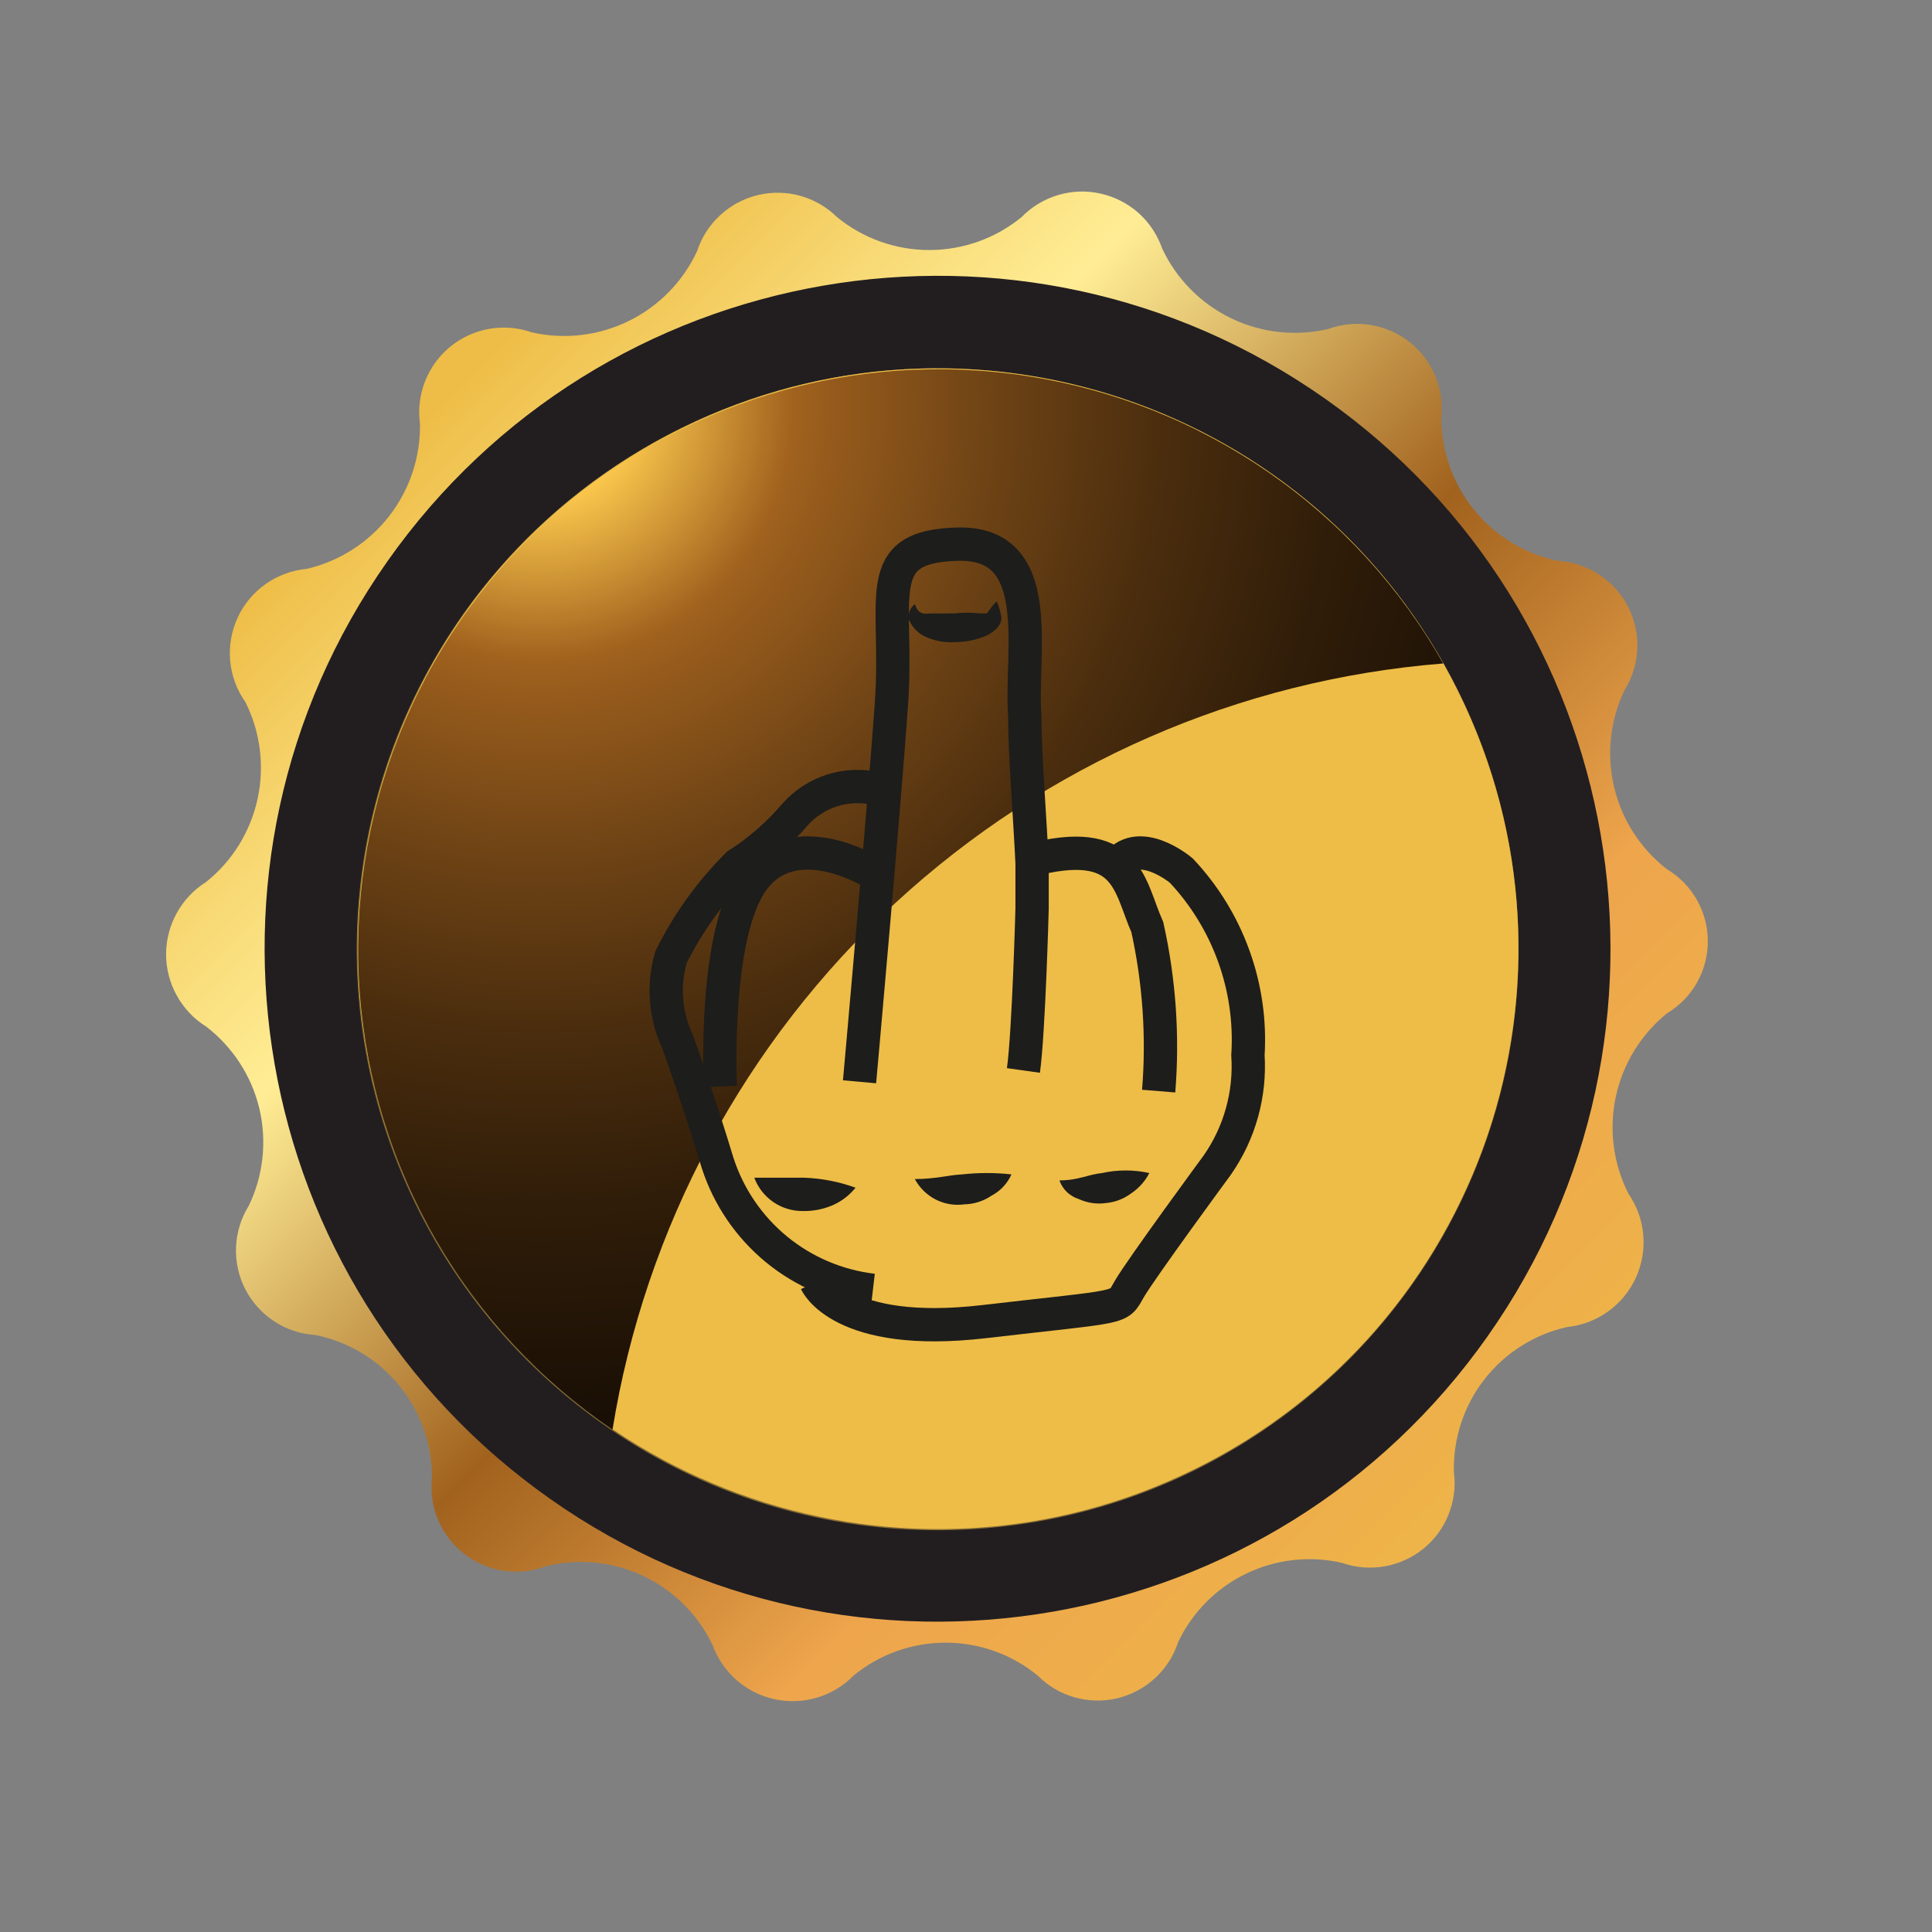 <svg width="29" height="29" viewBox="0 0 29 29" fill="none" xmlns="http://www.w3.org/2000/svg">
<rect x="0" y="0" width="29" height="29" fill="#808080" stroke="none"/>
<path d="M17.684 24.649C17.617 24.856 17.497 25.043 17.337 25.19C17.177 25.337 16.982 25.441 16.77 25.492C16.558 25.542 16.337 25.537 16.127 25.477C15.918 25.417 15.727 25.304 15.574 25.149C15.185 24.831 14.697 24.657 14.194 24.657C13.691 24.657 13.204 24.831 12.814 25.149C12.663 25.305 12.474 25.419 12.267 25.481C12.059 25.543 11.839 25.552 11.627 25.506C11.415 25.46 11.218 25.361 11.055 25.218C10.892 25.075 10.768 24.893 10.694 24.689C10.477 24.235 10.109 23.87 9.654 23.655C9.199 23.44 8.683 23.389 8.194 23.509C7.991 23.586 7.771 23.609 7.556 23.577C7.341 23.544 7.138 23.457 6.967 23.323C6.795 23.19 6.661 23.015 6.576 22.814C6.492 22.614 6.46 22.395 6.484 22.179C6.485 21.675 6.311 21.187 5.992 20.797C5.673 20.406 5.228 20.139 4.734 20.039C4.515 20.026 4.302 19.956 4.118 19.835C3.934 19.715 3.784 19.549 3.683 19.354C3.582 19.158 3.534 18.939 3.543 18.72C3.552 18.5 3.618 18.286 3.734 18.099C3.953 17.646 4.009 17.131 3.893 16.64C3.776 16.151 3.494 15.716 3.094 15.409C2.91 15.294 2.759 15.134 2.654 14.944C2.549 14.755 2.493 14.541 2.493 14.324C2.493 14.107 2.549 13.894 2.654 13.704C2.759 13.514 2.91 13.354 3.094 13.239C3.486 12.925 3.759 12.485 3.866 11.993C3.974 11.502 3.909 10.989 3.684 10.539C3.555 10.357 3.476 10.144 3.455 9.922C3.435 9.7 3.473 9.476 3.566 9.273C3.659 9.07 3.804 8.896 3.987 8.767C4.169 8.638 4.382 8.56 4.604 8.539C5.094 8.425 5.53 8.146 5.839 7.75C6.149 7.353 6.313 6.862 6.304 6.359C6.275 6.144 6.301 5.924 6.381 5.722C6.461 5.519 6.591 5.341 6.76 5.203C6.929 5.065 7.13 4.974 7.344 4.936C7.559 4.899 7.779 4.917 7.984 4.989C8.475 5.1 8.989 5.039 9.44 4.817C9.891 4.595 10.253 4.225 10.464 3.769C10.531 3.563 10.65 3.378 10.809 3.231C10.968 3.084 11.162 2.98 11.372 2.929C11.582 2.878 11.803 2.881 12.011 2.939C12.22 2.997 12.41 3.107 12.564 3.259C12.955 3.579 13.445 3.753 13.949 3.753C14.454 3.753 14.943 3.579 15.334 3.259C15.485 3.104 15.674 2.99 15.881 2.928C16.089 2.866 16.309 2.858 16.52 2.906C16.732 2.953 16.928 3.053 17.09 3.197C17.251 3.341 17.373 3.525 17.444 3.729C17.658 4.186 18.022 4.555 18.475 4.775C18.928 4.995 19.444 5.053 19.934 4.939C20.137 4.865 20.356 4.843 20.569 4.877C20.783 4.911 20.984 4.998 21.154 5.131C21.325 5.264 21.458 5.439 21.542 5.638C21.626 5.837 21.658 6.054 21.634 6.269C21.635 6.774 21.809 7.263 22.128 7.655C22.447 8.046 22.89 8.316 23.384 8.419C23.604 8.433 23.816 8.503 24.001 8.623C24.185 8.743 24.335 8.909 24.436 9.105C24.537 9.301 24.585 9.519 24.576 9.739C24.567 9.959 24.501 10.173 24.384 10.359C24.167 10.813 24.112 11.328 24.229 11.817C24.345 12.307 24.626 12.742 25.024 13.049C25.211 13.161 25.365 13.32 25.472 13.509C25.579 13.698 25.635 13.912 25.635 14.129C25.635 14.347 25.579 14.56 25.472 14.75C25.365 14.939 25.211 15.097 25.024 15.209C24.631 15.526 24.36 15.968 24.254 16.462C24.148 16.955 24.216 17.47 24.444 17.919C24.57 18.102 24.647 18.314 24.666 18.536C24.685 18.757 24.646 18.98 24.554 19.181C24.461 19.383 24.317 19.557 24.137 19.686C23.956 19.816 23.745 19.896 23.524 19.919C23.032 20.028 22.593 20.306 22.282 20.704C21.972 21.101 21.81 21.595 21.824 22.099C21.852 22.314 21.824 22.532 21.743 22.734C21.663 22.935 21.532 23.112 21.364 23.248C21.195 23.384 20.995 23.475 20.782 23.512C20.568 23.549 20.349 23.531 20.144 23.459C19.66 23.348 19.152 23.405 18.705 23.621C18.257 23.837 17.897 24.2 17.684 24.649Z" fill="url(#paint0_linear)"/>
<path d="M22.331 20.056C25.543 15.495 24.449 9.194 19.888 5.983C15.327 2.771 9.026 3.865 5.815 8.426C2.603 12.987 3.697 19.288 8.258 22.499C12.819 25.711 19.12 24.617 22.331 20.056Z" fill="#221E20"/>
<path d="M17.934 22.051C22.248 19.923 24.02 14.701 21.892 10.387C19.764 6.073 14.541 4.301 10.227 6.429C5.913 8.558 4.141 13.78 6.27 18.094C8.398 22.408 13.62 24.18 17.934 22.051Z" fill="url(#paint1_linear)"/>
<path style="mix-blend-mode:screen" opacity="0.5" d="M14.084 5.659C15.781 5.661 17.439 6.166 18.848 7.11C20.258 8.054 21.356 9.395 22.004 10.963C22.652 12.531 22.82 14.256 22.488 15.919C22.156 17.583 21.338 19.111 20.138 20.31C18.938 21.509 17.409 22.325 15.745 22.655C14.081 22.985 12.356 22.815 10.789 22.165C9.221 21.515 7.882 20.416 6.94 19.005C5.997 17.594 5.494 15.936 5.494 14.239C5.497 11.963 6.403 9.78 8.014 8.172C9.624 6.563 11.808 5.659 14.084 5.659V5.659ZM14.084 5.529C12.359 5.527 10.672 6.037 9.236 6.995C7.801 7.952 6.681 9.314 6.02 10.908C5.359 12.502 5.185 14.256 5.521 15.948C5.858 17.64 6.688 19.195 7.908 20.415C9.129 21.635 10.683 22.466 12.376 22.802C14.068 23.138 15.822 22.965 17.416 22.304C19.01 21.642 20.372 20.523 21.329 19.088C22.286 17.652 22.796 15.965 22.794 14.239C22.794 11.929 21.877 9.714 20.243 8.08C18.61 6.447 16.394 5.529 14.084 5.529Z" fill="url(#paint2_linear)"/>
<path style="mix-blend-mode:screen" d="M21.664 9.959C21.017 8.818 20.121 7.837 19.042 7.09C17.963 6.343 16.729 5.85 15.432 5.647C14.136 5.445 12.81 5.537 11.555 5.919C10.299 6.3 9.146 6.96 8.181 7.85C7.216 8.739 6.465 9.836 5.984 11.056C5.502 12.277 5.303 13.591 5.4 14.899C5.497 16.208 5.889 17.478 6.546 18.614C7.203 19.75 8.109 20.722 9.194 21.459C9.684 18.423 11.18 15.639 13.441 13.553C15.702 11.468 18.598 10.202 21.664 9.959V9.959Z" fill="url(#paint3_radial)"/>
<path d="M12.902 16.238C12.902 16.238 13.272 12.128 13.382 10.548C13.492 8.968 13.042 8.198 14.382 8.168C15.722 8.138 15.312 9.798 15.382 10.738C15.382 11.328 15.462 12.298 15.492 12.958C15.492 13.358 15.492 13.638 15.492 13.638C15.492 13.638 15.442 15.498 15.362 16.068" stroke="#1D1D1B" stroke-width="0.5" stroke-miterlimit="10"/>
<path d="M17.392 16.378C17.459 15.555 17.401 14.725 17.222 13.918C16.942 13.288 16.942 12.518 15.442 12.918" stroke="#1D1D1B" stroke-width="0.5" stroke-miterlimit="10"/>
<path d="M10.812 16.308C10.812 16.308 10.702 14.008 11.312 13.198C11.922 12.388 13.062 13.078 13.062 13.078" stroke="#1D1D1B" stroke-width="0.5" stroke-miterlimit="10"/>
<path d="M13.152 11.838C12.933 11.787 12.703 11.797 12.489 11.865C12.274 11.934 12.082 12.059 11.932 12.228C11.684 12.519 11.394 12.772 11.072 12.978C10.665 13.383 10.327 13.853 10.072 14.368C9.949 14.79 9.984 15.242 10.172 15.638C10.172 15.638 10.492 16.528 10.772 17.458C10.937 17.966 11.244 18.416 11.657 18.755C12.07 19.093 12.572 19.306 13.102 19.368" stroke="#1D1D1B" stroke-width="0.5" stroke-miterlimit="10"/>
<path d="M12.252 19.248C12.252 19.248 12.622 20.088 14.772 19.838C16.922 19.588 16.772 19.658 16.952 19.348C17.132 19.038 18.272 17.488 18.272 17.488C18.608 17.006 18.77 16.425 18.732 15.838C18.764 15.333 18.691 14.826 18.519 14.35C18.347 13.873 18.079 13.437 17.732 13.068C17.732 13.068 17.072 12.508 16.732 13.018" stroke="#1D1D1B" stroke-width="0.5" stroke-miterlimit="10"/>
<path d="M11.322 17.678C11.642 17.678 11.832 17.678 12.072 17.678C12.335 17.687 12.595 17.738 12.842 17.828C12.746 17.947 12.623 18.039 12.482 18.098C12.342 18.155 12.193 18.182 12.042 18.178C11.886 18.178 11.733 18.13 11.604 18.041C11.476 17.951 11.377 17.825 11.322 17.678V17.678Z" fill="#1D1D1B"/>
<path d="M13.732 17.698C14.042 17.698 14.232 17.638 14.442 17.628C14.688 17.601 14.936 17.601 15.182 17.628C15.121 17.766 15.015 17.878 14.882 17.948C14.761 18.03 14.619 18.075 14.472 18.078C14.325 18.098 14.175 18.072 14.043 18.004C13.911 17.936 13.802 17.829 13.732 17.698V17.698Z" fill="#1D1D1B"/>
<path d="M15.902 17.718C16.192 17.718 16.332 17.628 16.542 17.608C16.776 17.556 17.019 17.556 17.252 17.608C17.187 17.734 17.09 17.84 16.972 17.918C16.864 17.997 16.736 18.046 16.602 18.058C16.463 18.078 16.32 18.057 16.192 17.998C16.126 17.977 16.065 17.941 16.014 17.893C15.964 17.844 15.926 17.784 15.902 17.718Z" fill="#1D1D1B"/>
<path d="M13.732 9.068C13.792 9.248 13.892 9.208 13.982 9.208H14.322C14.452 9.192 14.583 9.192 14.712 9.208C14.782 9.208 14.772 9.208 14.802 9.208C14.832 9.208 14.882 9.088 14.962 9.028C14.997 9.108 15.021 9.192 15.032 9.278C15.032 9.418 14.862 9.518 14.792 9.548C14.649 9.606 14.497 9.637 14.342 9.638C14.173 9.651 14.003 9.616 13.852 9.538C13.758 9.483 13.684 9.399 13.642 9.298C13.635 9.255 13.64 9.211 13.655 9.171C13.671 9.13 13.698 9.095 13.732 9.068V9.068Z" fill="#1D1D1B"/>
<defs>
<linearGradient id="paint0_linear" x1="6.254" y1="6.409" x2="24.584" y2="24.749" gradientUnits="userSpaceOnUse">
<stop stop-color="#EEBD47"/>
<stop offset="0.12" stop-color="#F8DA76"/>
<stop offset="0.21" stop-color="#FFED95"/>
<stop offset="0.45" stop-color="#A1621E"/>
<stop offset="0.67" stop-color="#EEA54C"/>
<stop offset="1" stop-color="#EEBD47"/>
</linearGradient>
<linearGradient id="paint1_linear" x1="2415.95" y1="2812.42" x2="2708.78" y2="3105.25" gradientUnits="userSpaceOnUse">
<stop stop-color="#EEBD47"/>
<stop offset="0.12" stop-color="#F8DA76"/>
<stop offset="0.21" stop-color="#FFED95"/>
<stop offset="0.45" stop-color="#A1621E"/>
<stop offset="0.67" stop-color="#EEA54C"/>
<stop offset="1" stop-color="#EEBD47"/>
</linearGradient>
<linearGradient id="paint2_linear" x1="2429.17" y1="2826.28" x2="2644.2" y2="3041.14" gradientUnits="userSpaceOnUse">
<stop stop-color="#EEBD47"/>
<stop offset="0.12" stop-color="#F8DA76"/>
<stop offset="0.21" stop-color="#FFED95"/>
<stop offset="0.45" stop-color="#A1621E"/>
<stop offset="0.67" stop-color="#EEA54C"/>
<stop offset="1" stop-color="#EEBD47"/>
</linearGradient>
<radialGradient id="paint3_radial" cx="0" cy="0" r="1" gradientUnits="userSpaceOnUse" gradientTransform="translate(8.034 6.019) scale(27.51)">
<stop stop-color="#FFF0D0"/>
<stop offset="0.05" stop-color="#FCC84D"/>
<stop offset="0.14" stop-color="#A1621E"/>
<stop offset="0.16" stop-color="#965B1C"/>
<stop offset="0.25" stop-color="#6E4315"/>
<stop offset="0.34" stop-color="#4C2E0E"/>
<stop offset="0.44" stop-color="#301D09"/>
<stop offset="0.55" stop-color="#1B1005"/>
<stop offset="0.66" stop-color="#0C0702"/>
<stop offset="0.8" stop-color="#030201"/>
<stop offset="1"/>
</radialGradient>
</defs>
</svg>
